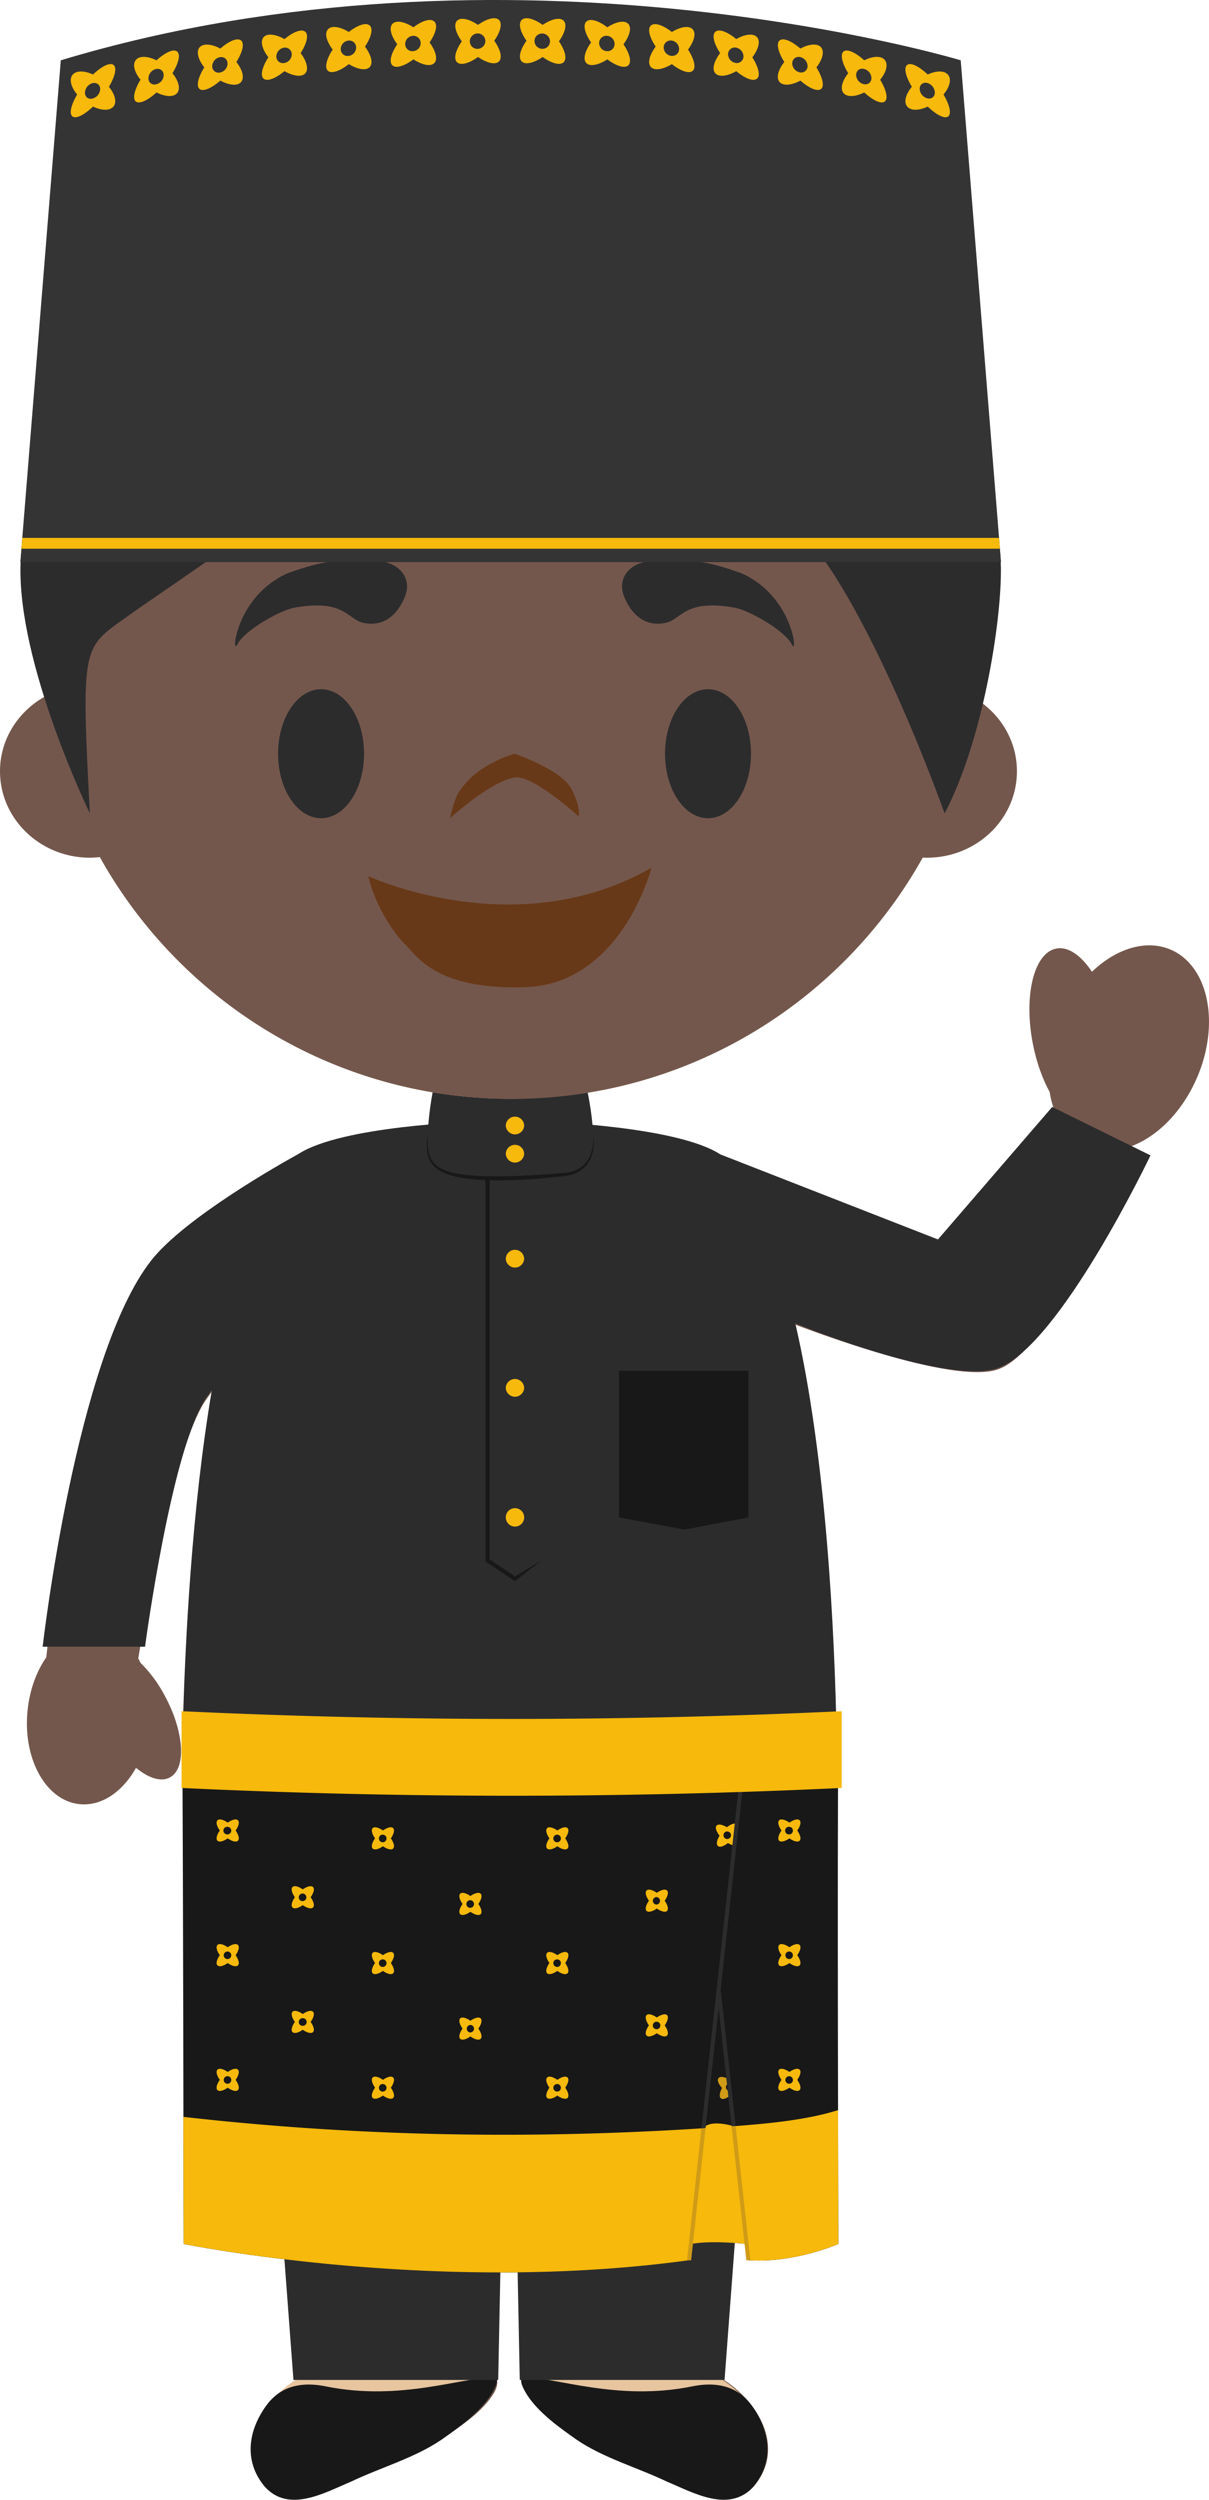 <svg xmlns="http://www.w3.org/2000/svg" width="56.242" height="116.254"><g fill-rule="evenodd" stroke-miterlimit="10" data-paper-data="{&quot;isPaintingLayer&quot;:true}" style="mix-blend-mode:normal"><path fill="#74574c" d="m43.759 57.757 5.27-6.18a4.12 4.12 0 0 1-.198-.793c-.339-.617-.616-1.387-.783-2.245-.437-2.238.049-4.224 1.089-4.425.555-.109 1.153.32 1.66 1.078 1.117-1.07 2.498-1.518 3.65-1.034 1.761.746 2.323 3.404 1.25 5.932-.693 1.621-1.882 2.795-3.116 3.232l.002.006s-3.285 9.312-6.145 10.35c-2.318.834-10.482-2.478-10.482-2.478s-.662-2.533-1.001-3.334c-.468-1.097-2.371-4.106-2.371-4.106zm-36.753 1.41C3.494 63.653 2.148 77.11 2.155 77.071c-.453.652-.77 1.5-.87 2.45-.24 2.256.841 4.215 2.408 4.381 1.03.11 2.01-.574 2.635-1.689.584.48 1.158.67 1.57.45.773-.406.681-2.088-.208-3.755a6.223 6.223 0 0 0-1.154-1.578c-.03-.07-.068-.135-.103-.2 0 0 1.528-9.736 3.158-12.042.815-1.152 1.341-1.798 1.53-2.31.146-.41.307-1.2.38-1.493.52-2.308 3.382-7.525 3.382-7.525s-6.166 3.227-7.877 5.407m6.903 51.45h-.004l-.442-11.012h9.646v11.011h.002c.061.251-.015.5-.186.757-.546.838-1.494 1.447-2.3 2.014-1.249.853-2.828 1.31-4.21 1.966-1.247.524-2.89 1.516-4.007.27-1.477-1.77-.225-3.944 1.501-5.007m10.454 0v-11.01h9.657l-.437 11.01h-.007c1.724 1.063 2.978 3.236 1.501 5.005-1.116 1.248-2.762.258-4.014-.266-1.377-.659-2.957-1.117-4.206-1.97-.807-.565-1.755-1.172-2.3-2.01-.17-.259-.246-.508-.187-.759z" data-paper-data="{&quot;origPos&quot;:null}"/><path fill="#e7c59f" d="M13.841 110.62h-.005 9.217-.006c.059.25-.083.493-.251.755-.542.837-1.434 1.46-2.24 2.024-1.248.856-2.828 1.314-4.209 1.968-1.248.526-2.89 1.51-4.008.264-1.477-1.77-.227-3.947 1.502-5.01"/><path fill="#181818" d="M15.164 110.981c3.483.706 6.376-.444 7.856-.424.236.103-.02.563-.187.827-.545.838-1.496 1.51-2.3 2.078-1.25.85-2.828 1.291-4.209 1.95-1.25.524-2.895 1.473-4.012.227-1.014-1.218-.74-2.66.09-3.788.378-.51 1.14-1.202 2.762-.87"/><path fill="#e7c59f" d="M33.52 110.62c1.724 1.064 2.979 3.24 1.499 5.011-1.119 1.246-2.76.262-4.007-.264-1.381-.654-2.959-1.112-4.209-1.968-.809-.564-1.696-1.187-2.242-2.024-.168-.262-.31-.505-.246-.755h-.01 9.22-.005"/><path fill="#181818" d="M32.193 110.981c1.623-.332 2.384.36 2.764.87.83 1.128 1.104 2.57.09 3.788-1.12 1.246-2.765.297-4.015-.227-1.378-.659-2.956-1.1-4.204-1.95-.808-.568-1.755-1.24-2.303-2.078-.166-.264-.422-.724-.188-.827 1.484-.02 4.375 1.13 7.856.424"/><path fill="#2c2c2d" d="m35.586 85.59-1.88 25.09h-9.527l-.36-18.146h-.278l-.365 18.146h-9.525l-1.88-25.09z"/><path fill="#181818" d="M39 81.396c-.057 3.5 0 22.962 0 22.962s-2.065.907-4.187.755l-.085-.755s-1.64-.18-2.567 0l-.105.755c-11.802 1.627-23.513-.755-23.513-.755s-.024-19.462-.065-22.962c5.275 1.043 25.448 1.115 30.522 0"/><path fill="#f6b90c" d="M10.582 85.31c.097 0 .177-.08.177-.18a.178.178 0 0 0-.177-.174.177.177 0 1 0 0 .353m.487-.656c.083.085.031.275-.107.475.138.203.19.393.107.476-.083.08-.273.03-.476-.11-.201.14-.393.19-.477.11-.082-.083-.034-.273.11-.476-.144-.2-.192-.39-.109-.476.083-.08.276-.03.476.11.203-.14.393-.19.476-.109m-.487 6.453a.177.177 0 0 0 .177-.175.177.177 0 0 0-.177-.174.175.175 0 0 0-.175.174c0 .097.078.175.175.175m.487-.655c.083.083.031.277-.107.476.138.203.19.393.107.473-.083.083-.273.033-.476-.107-.201.14-.393.19-.477.107-.082-.08-.034-.27.11-.473-.144-.199-.192-.393-.109-.476.083-.083.276-.033.476.107.203-.14.393-.19.476-.107m-.487 6.454a.176.176 0 1 0 .002-.352.176.176 0 0 0-.002.352m.487-.656c.083.083.031.275-.107.475.138.203.19.393.107.475-.083.084-.273.031-.476-.11-.201.141-.393.194-.477.111-.082-.083-.034-.273.11-.476-.144-.2-.192-.392-.109-.476.083-.08.276-.032.476.11.203-.142.393-.19.476-.109m6.735-10.573a.178.178 0 0 0 .177-.179.176.176 0 0 0-.177-.175.175.175 0 0 0-.177.174.178.178 0 0 0 .177.18m.485-.659c.083.083.033.272-.107.477.139.2.19.391.107.472-.081.085-.273.035-.475-.105-.203.14-.393.19-.478.105-.08-.08-.03-.273.11-.472-.14-.205-.19-.394-.11-.477.085-.079.275-.03.478.111.202-.142.394-.19.475-.112m-.485 6.458c.097 0 .177-.08.177-.18a.174.174 0 0 0-.177-.172.173.173 0 0 0-.177.172.177.177 0 0 0 .177.18m.485-.657c.083.08.033.273-.107.473.139.205.19.395.107.477-.081.082-.273.034-.475-.11-.203.144-.393.191-.478.111-.08-.083-.03-.273.11-.478-.14-.2-.19-.393-.11-.474.085-.08.275-.032.478.11.202-.142.394-.19.475-.109m-.485 6.453a.177.177 0 0 0 .177-.175.177.177 0 0 0-.354 0c.001.097.08.175.177.175m.485-.655c.083.081.033.271-.107.474.139.2.19.395.107.476-.081.08-.273.032-.475-.11-.203.142-.393.19-.478.11-.08-.08-.03-.276.11-.476-.14-.204-.19-.394-.11-.474.085-.083.275-.033.478.11.202-.143.394-.193.475-.11m7.628-10.939a.176.176 0 0 0 .175-.179.175.175 0 0 0-.175-.175.179.179 0 0 0-.177.174.18.18 0 0 0 .176.18m.486-.659c.083.083.031.272-.107.477.137.2.19.391.107.472-.083.085-.274.035-.474-.105-.201.14-.396.19-.474.105-.085-.08-.035-.273.105-.472-.14-.205-.191-.394-.105-.477.078-.079.273-.03.474.111.201-.142.391-.19.474-.112m-.485 6.458c.098 0 .175-.08.175-.18a.172.172 0 0 0-.175-.172.176.176 0 0 0-.177.172.18.18 0 0 0 .176.18m.486-.657c.083.08.031.273-.107.473.137.205.19.395.107.477-.083.082-.274.034-.474-.11-.201.144-.396.191-.474.111-.085-.083-.035-.273.105-.478-.14-.2-.191-.393-.105-.474.078-.08.273-.032.474.11.201-.142.391-.19.474-.109m-.485 6.453a.175.175 0 0 0 .175-.175.175.175 0 0 0-.175-.177.18.18 0 0 0-.177.177.18.18 0 0 0 .176.175m.486-.655c.083.081.031.271-.107.474.137.2.19.395.107.476-.083.08-.274.032-.474-.11-.201.142-.396.19-.474.11-.085-.08-.035-.276.105-.476-.14-.204-.191-.394-.105-.474.078-.083.273-.033.474.11.201-.143.391-.193.474-.11m7.443-11.092a.176.176 0 0 0 .161-.183.176.176 0 0 0-.188-.166.17.17 0 0 0-.161.188.173.173 0 0 0 .188.161m.439-.685c.085.08.05.271-.077.482.031.035.055.075.077.11l-.1.403a.888.888 0 0 1-.32-.122c-.192.155-.38.216-.467.137-.09-.074-.051-.272.077-.48-.152-.192-.217-.377-.14-.467.078-.087.272-.052.48.075.192-.15.38-.216.47-.138"/><path fill="#d09b16" d="M33.92 96.886a.184.184 0 0 0-.15.2.176.176 0 0 0 .194.153zm.079.534c-.181.166-.367.238-.459.168-.092-.072-.07-.269.048-.485-.166-.183-.238-.364-.166-.456.07-.096.269-.067.485.046z"/><path fill="#f6b90c" d="M36.713 85.31c.094 0 .172-.08.172-.18a.175.175 0 0 0-.172-.174.177.177 0 1 0 0 .353m.485-.656c.083.085.03.275-.11.475.14.203.193.393.11.476-.084.08-.274.03-.474-.11-.204.14-.396.19-.479.11-.08-.083-.033-.273.11-.476-.143-.2-.19-.39-.11-.476.083-.08.275-.03.479.11.201-.14.391-.19.474-.109m-.485 6.453a.175.175 0 1 0-.004-.35.175.175 0 0 0 .004.35m.485-.655c.083.083.03.277-.11.476.14.203.193.393.11.473-.084.083-.274.033-.474-.107-.204.14-.396.19-.479.107-.08-.08-.033-.27.11-.473-.143-.199-.19-.393-.11-.476.083-.083.275-.033.479.107.201-.14.391-.19.474-.107m-.485 6.454a.175.175 0 0 0-.003-.35.175.175 0 0 0-.122.3.176.176 0 0 0 .125.05m.485-.656c.083.083.03.275-.11.475.14.203.193.393.11.475-.084.084-.274.031-.474-.11-.204.141-.396.194-.479.111-.08-.083-.033-.273.11-.476-.143-.2-.19-.392-.11-.476.083-.08.275-.032.479.11.201-.142.391-.19.474-.109m-23.123-7.837a.176.176 0 0 0 .177-.176.179.179 0 0 0-.177-.177.18.18 0 0 0-.177.177.176.176 0 0 0 .178.176m.485-.654c.083.083.032.273-.11.473.142.203.193.396.11.476-.081.083-.274.033-.477-.107-.201.14-.393.19-.477.107-.08-.08-.032-.273.11-.476-.142-.2-.19-.39-.109-.474.083-.08.276-.032.476.11.203-.142.396-.189.477-.109m-.486 6.452a.177.177 0 1 0 0-.353.18.18 0 0 0-.177.18c.001.098.08.176.178.175m.485-.655c.083.083.032.275-.11.473.142.204.193.393.11.474-.081.08-.274.035-.477-.11-.201.145-.393.19-.477.11-.08-.08-.032-.27.11-.474-.142-.198-.19-.39-.109-.473.083-.083.276-.035.476.107.203-.142.396-.19.477-.107m7.314-4.833a.177.177 0 1 0-.125-.05.176.176 0 0 0 .126.05m.484-.657c.081.081.033.273-.107.478.14.2.188.39.107.474-.081.08-.273.03-.478-.11-.199.14-.389.19-.475.11-.08-.084-.032-.274.11-.474-.142-.205-.19-.397-.109-.479.084-.08.274-.032.474.11.205-.142.398-.189.478-.109m-.485 6.454a.179.179 0 0 0 .177-.177.175.175 0 0 0-.176-.173.176.176 0 0 0 0 .351m.484-.655c.081.08.033.273-.107.473.14.201.188.391.107.476-.081.08-.273.032-.478-.11-.199.142-.389.19-.475.11-.08-.086-.032-.276.11-.476-.142-.2-.19-.393-.109-.474.084-.08.274-.032.474.11.205-.142.398-.19.478-.109m8.186-5.294a.176.176 0 0 0 0-.35.175.175 0 1 0 0 .35m.485-.654c.08.081.032.273-.11.476.142.2.19.39.109.473-.08.08-.27.03-.476-.11-.201.14-.393.19-.476.11-.081-.083-.033-.273.111-.473-.144-.203-.192-.396-.111-.476.083-.083.276-.033.476.107.206-.14.396-.19.476-.107m-.485 6.451a.176.176 0 0 0 .175-.177.173.173 0 0 0-.175-.172.174.174 0 0 0-.125.298.176.176 0 0 0 .126.051m.485-.657c.08.085.032.275-.11.478.142.201.19.391.109.473-.08.086-.27.031-.476-.106-.201.137-.393.192-.476.106-.081-.083-.033-.273.111-.473-.144-.203-.192-.393-.111-.477.083-.082.276-.03.476.11.206-.139.396-.19.476-.11M8.531 98.446c8.105.918 16.155 1.048 24.195.528.306-.436 1.407-.094 1.407-.094 1.617-.122 3.415-.292 4.853-.748.003 3.397.013 6.225.013 6.225s-2.065.907-4.186.755l-.086-.755s-1.641-.18-2.567 0l-.103.755c-11.804 1.627-23.513-.756-23.513-.756l-.013-5.91"/><path fill="#2c2c2d" d="m34.032 98.884-.599-5.496-.612 5.58-.192.016 1.86-17 .196-.064-1.16 10.613h.002l.695 6.34z"/><path fill="#d09b16" d="m34.72 105.122-.687-6.236.188-.013.684 6.23zm-2.57 0 .673-6.153-.192.015-.669 6.12z"/><path fill="#2c2c2d" d="m6.747 76.58-4.763.001s1.536-13.477 5.05-17.963c1.553-1.98 6.05-4.514 6.863-4.96 2.01-1.297 8.046-1.49 8.046-1.49l1.685.05h.14l1.682-.049s6.06.211 8.057 1.516l10.126 3.956 5.315-6.162 4.573 2.252s-4.222 8.85-7.084 9.888c-2.222.803-8.874-1.829-9.44-2.08 1.44 6.214 1.831 14.326 1.925 19.33l.009.778H8.471c.007-.37.018-.672.027-1.086.107-4.187.421-10.399 1.359-15.928-.078.117-.16.231-.243.343C7.986 67.278 6.747 76.58 6.747 76.58"/><path fill="#181818" d="M28.796 63.75h6.018v6.82l-2.966.563-3.052-.563zm-4.784 9.743-.046.04-.064-.037-1.274-.847-.043-.03V54.802h.192v17.72l1.18.787 1.222-.735z"/><path fill="#2c2c2d" d="M20.674 54.48c-.131-.038-.227-.134-.321-.212l-.12-.103a1.693 1.693 0 0 1-.106-.118c-.51-.63 0-3.253 0-3.253 2.387.4 4.823.401 7.21.005 0 0 .574 2.677 0 3.248-.223.22-.523.482-.936.554-1.411.245-4.357.293-5.727-.122"/><path fill="#181818" d="M19.901 52.67s0 .042-.006.116a3.075 3.075 0 0 0-.003.327c.003.142.016.31.062.5.045.188.135.39.305.548.084.076.184.144.3.196.116.054.234.11.365.144.26.076.548.118.845.148.298.033.61.044.925.055.319.004.638.002.961-.007.324-.006.647-.017.962-.037.317-.02.627-.035.93-.057.302-.024.597-.045.868-.074.26-.037.498-.15.675-.296.162-.14.29-.315.372-.513.07-.18.105-.35.118-.487.013-.14.015-.25.015-.327l-.002-.113s.002.037.01.113c.01.076.016.188.012.332a1.73 1.73 0 0 1-.09.506c-.061.19-.179.4-.365.57-.188.17-.435.303-.727.353-.6.081-1.201.14-1.805.175-.317.02-.643.034-.966.043-.326.01-.65.01-.973-.002a9.96 9.96 0 0 1-.937-.07 4.76 4.76 0 0 1-.87-.179 2.152 2.152 0 0 1-.382-.166 1.4 1.4 0 0 1-.317-.233 1.134 1.134 0 0 1-.205-.3 1.502 1.502 0 0 1-.092-.307 2.798 2.798 0 0 1-.03-.515c.004-.142.019-.253.028-.327l.017-.116"/><path fill="#f6b90c" d="M23.529 58.55a.427.427 0 1 1 .854 0 .428.428 0 0 1-.854 0m0-4.883a.427.427 0 1 1 .854 0 .428.428 0 0 1-.854 0m0-1.31a.424.424 0 0 1 .426-.426c.238 0 .428.185.428.425a.428.428 0 0 1-.854 0m0 12.201a.427.427 0 1 1 .854 0 .428.428 0 0 1-.854 0m0 6.005a.428.428 0 1 1 .856.008.428.428 0 0 1-.856-.008M8.446 79.58c10.231.48 20.478.48 30.709 0v3.57a326.267 326.267 0 0 1-30.709 0z"/><path fill="#74574c" d="M45.445 32.528c1.123.722 1.862 1.948 1.862 3.34 0 2.22-1.873 4.02-4.183 4.02-.065 0-.131-.003-.197-.007-3.741 6.698-10.91 11.225-19.135 11.225-8.236 0-15.41-4.538-19.149-11.248a3.88 3.88 0 0 1-.461.03c-2.308 0-4.182-1.8-4.182-4.02 0-1.494.852-2.797 2.115-3.49a22.084 22.084 0 0 1-.223-3.138c0-12.076 9.805-21.864 21.9-21.864 12.095 0 21.898 9.788 21.898 21.864 0 1.118-.083 2.217-.245 3.288" data-paper-data="{&quot;origPos&quot;:null}"/><path fill="#2c2c2d" d="M18.886 27.604s-.48 1.695-1.992 1.36c-.738-.164-.868-1.13-3.238-.697-.745.17-2.312 1.087-2.614 1.7-.302.613-.084-2.248 2.35-3.312 1.756-.633 2.351-.603 3.805-.603 1.453 0 1.901.853 1.69 1.552m10.099 0s.48 1.695 1.992 1.36c.738-.164.868-1.13 3.238-.697.745.17 2.312 1.087 2.614 1.7.302.613.084-2.248-2.35-3.312-1.756-.633-2.351-.603-3.805-.603-1.453 0-1.901.853-1.69 1.552m-12.049 7.448c0 1.657-.895 3-2 3s-2-1.343-2-3 .895-3 2-3 2 1.343 2 3m18 0c0 1.657-.895 3-2 3s-2-1.343-2-3 .895-3 2-3 2 1.343 2 3"/><path fill="#683918" d="M20.936 38.052s.207-1.042.504-1.342c.801-1.195 2.491-1.658 2.491-1.658s2.175.727 2.654 1.641c.443.852.341 1.28.341 1.28s-2.125-1.934-2.965-1.816c-1.127.158-3.025 1.895-3.025 1.895zM17.136 40.748s6.898 3.208 13.173-.397c0 0-1.39 5.47-5.95 5.561-4.115.122-4.984-1.492-5.477-1.956-.493-.463-1.421-1.772-1.747-3.208"/><path fill="#2c2c2d" d="M46.561 26.392c.035 2.565-.866 8.123-2.618 11.435 0 0-4.309-12.17-7.858-14.097-4.335-2.356-15.766 1.038-19.64-2.016-.642-.504-.572-1.654-.572-1.654s-.74 1.464-1.1 1.872c-1.879 2.134-6.748 5.221-9.055 6.881-1.86 1.336-1.947 1.318-1.537 9.014 0 0-3.413-7.002-3.223-11.678.05-1.346.706-4.335 1.77-7.37C6.581 11.06 14.567 5.754 23.797 5.754c10.601 0 19.497 7 22.44 16.618.009 1.53.309 2.876.324 4.02"/><path fill="#343434" d="m44.692 2.802 1.874 23.34H.946L2.828 2.804c20.93-6.31 41.864 0 41.864 0z"/><path fill="#f6b90c" d="M4.306 4.584a.48.48 0 0 0 .354-.443c0-.196-.159-.318-.354-.275a.484.484 0 0 0-.354.445c0 .201.157.32.354.273m.975-1.564c.166.131.067.543-.214 1.017.281.344.38.711.214.914-.166.207-.551.198-.953.006-.407.384-.791.585-.957.458-.164-.126-.064-.538.218-1.02-.282-.337-.382-.7-.218-.91.166-.212.551-.208.957-.02.402-.385.787-.572.953-.445m1.979.902a.454.454 0 0 0 .354-.427c0-.199-.158-.326-.354-.286a.457.457 0 0 0-.354.432c0 .194.157.323.354.281m.981-1.527c.166.138.067.546-.219 1.01.286.353.385.723.219.923-.166.201-.555.175-.96-.028-.406.37-.795.551-.961.421-.166-.13-.066-.543.216-1.015-.282-.347-.382-.71-.216-.918.166-.203.555-.183.961.017.405-.368.794-.545.959-.41m1.99.98a.437.437 0 0 0 .356-.416c0-.2-.157-.33-.356-.3a.444.444 0 0 0-.358.416c0 .2.161.332.358.3m.983-1.493c.169.141.068.545-.216 1.001.284.362.385.737.216.932-.163.194-.557.152-.963-.066-.409.354-.796.524-.966.39-.166-.14-.066-.547.22-1.007-.286-.358-.386-.729-.22-.93.17-.193.557-.163.966.057.406-.356.8-.519.963-.377m2 1.05a.414.414 0 0 0 .359-.402.313.313 0 0 0-.359-.314.424.424 0 0 0-.358.406.305.305 0 0 0 .358.31m.99-1.453c.166.15.066.547-.218.99.284.378.384.753.218.94-.168.19-.559.134-.968-.1-.412.34-.802.493-.972.35-.167-.14-.066-.546.223-.996-.289-.368-.389-.742-.223-.934.17-.19.559-.144.972.09.407-.343.8-.487.968-.34m2.006 1.123a.4.4 0 0 0 .359-.39.322.322 0 0 0-.359-.325.401.401 0 0 0-.358.392.318.318 0 0 0 .358.323m.99-1.416c.169.153.068.548-.22.982.288.39.389.77.22.95-.168.18-.559.113-.972-.136-.41.322-.802.46-.97.312-.17-.15-.068-.548.22-.989-.288-.379-.39-.756-.22-.94.168-.19.56-.126.97.122.412-.322.804-.456.972-.3M31.233 2.6c.201.016.362-.128.358-.322a.4.4 0 0 0-.358-.393.322.322 0 0 0-.359.325.404.404 0 0 0 .359.39m.992-1.234c.168.183.067.56-.219.94.286.441.387.838.218.988-.168.148-.559.011-.97-.312-.413.25-.802.316-.974.136-.168-.182-.067-.563.223-.95-.291-.434-.391-.829-.223-.98.172-.156.561-.023.975.3.41-.249.801-.312.97-.122m2.004 1.563a.31.31 0 0 0 .358-.312.425.425 0 0 0-.358-.404.31.31 0 0 0-.359.312.418.418 0 0 0 .359.404m.987-1.2c.169.192.066.565-.218.936.284.447.387.855.218.992-.168.146-.559-.007-.965-.347-.413.234-.803.288-.973.1-.168-.19-.067-.562.223-.94-.291-.442-.391-.842-.223-.992.171-.147.56-.003.973.34.406-.233.797-.279.965-.089m1.996 1.638c.196.031.356-.1.356-.297a.446.446 0 0 0-.356-.42c-.197-.03-.358.102-.358.301a.442.442 0 0 0 .358.416m.985-1.165c.164.201.064.572-.218.93.282.46.382.866.218 1.006-.166.135-.557-.035-.963-.389-.411.218-.798.258-.968.066-.169-.195-.068-.57.22-.932-.286-.456-.386-.86-.22-1 .17-.144.557.02.968.376.406-.22.797-.253.963-.057m1.985 1.712c.197.041.357-.085.357-.284a.454.454 0 0 0-.357-.427c-.196-.042-.354.085-.354.283a.453.453 0 0 0 .354.428m.977-1.126c.169.207.07.572-.214.92.284.47.383.883.214 1.013-.165.131-.55-.052-.955-.42-.406.202-.795.228-.963.027-.166-.2-.066-.569.218-.922-.284-.465-.384-.873-.218-1.01.168-.136.557.04.963.41.405-.203.789-.22.955-.018m1.977 1.785c.194.048.352-.072.352-.27a.485.485 0 0 0-.352-.445c-.192-.046-.354.076-.354.273.01.209.153.386.354.442m.972-1.088c.166.21.066.574-.216.91.282.481.382.894.216 1.021-.164.126-.548-.075-.95-.459-.409.192-.791.201-.957-.006-.169-.203-.068-.57.218-.914-.286-.474-.387-.887-.218-1.017.166-.129.548.061.957.445.402-.188.786-.192.95.02M19.21 2.38a.38.38 0 0 0 .36-.374c0-.196-.16-.35-.36-.34a.384.384 0 0 0-.359.38.33.33 0 0 0 .359.334m.996-1.377c.168.157.067.55-.223.973.291.395.391.781.223.955-.172.178-.561.095-.974-.17-.415.308-.805.435-.975.28-.17-.157-.067-.552.223-.982-.291-.39-.393-.772-.223-.95.17-.18.559-.106.975.16.408-.31.802-.43.974-.266m2.013 1.268a.368.368 0 0 0 .36-.362.356.356 0 0 0-.36-.353.37.37 0 0 0-.363.366.35.35 0 0 0 .363.35m.992-1.345c.168.168.07.557-.219.967.289.408.387.794.219.964-.168.17-.562.073-.975-.207-.411.297-.806.406-.974.244-.171-.166-.068-.556.222-.973-.29-.4-.392-.785-.222-.958.168-.172.564-.085.974.194.413-.294.807-.397.975-.23m2.016 1.343a.351.351 0 0 0 .359-.35.367.367 0 0 0-.615-.266.35.35 0 0 0-.106.252c.003.2.163.361.362.365M26.22.964c.168.173.067.557-.219.958.286.417.387.807.219.973-.169.162-.562.053-.975-.244-.415.28-.805.377-.975.207-.17-.17-.07-.556.223-.964-.293-.41-.393-.799-.223-.966.171-.167.56-.064.975.23.413-.279.806-.366.975-.194m2.012 1.416a.333.333 0 0 0 .358-.336.38.38 0 0 0-.358-.378.334.334 0 0 0-.36.34c.003.2.16.363.36.374m.994-1.272c.169.18.068.561-.223.951.291.43.392.825.223.982-.168.155-.562.028-.972-.279-.415.264-.807.347-.977.17-.168-.175-.07-.56.22-.956-.29-.423-.388-.816-.22-.973.171-.164.562-.044.977.266.411-.266.804-.34.972-.16M1.036 25.015h45.441l.041.504H.996z"/></g></svg>